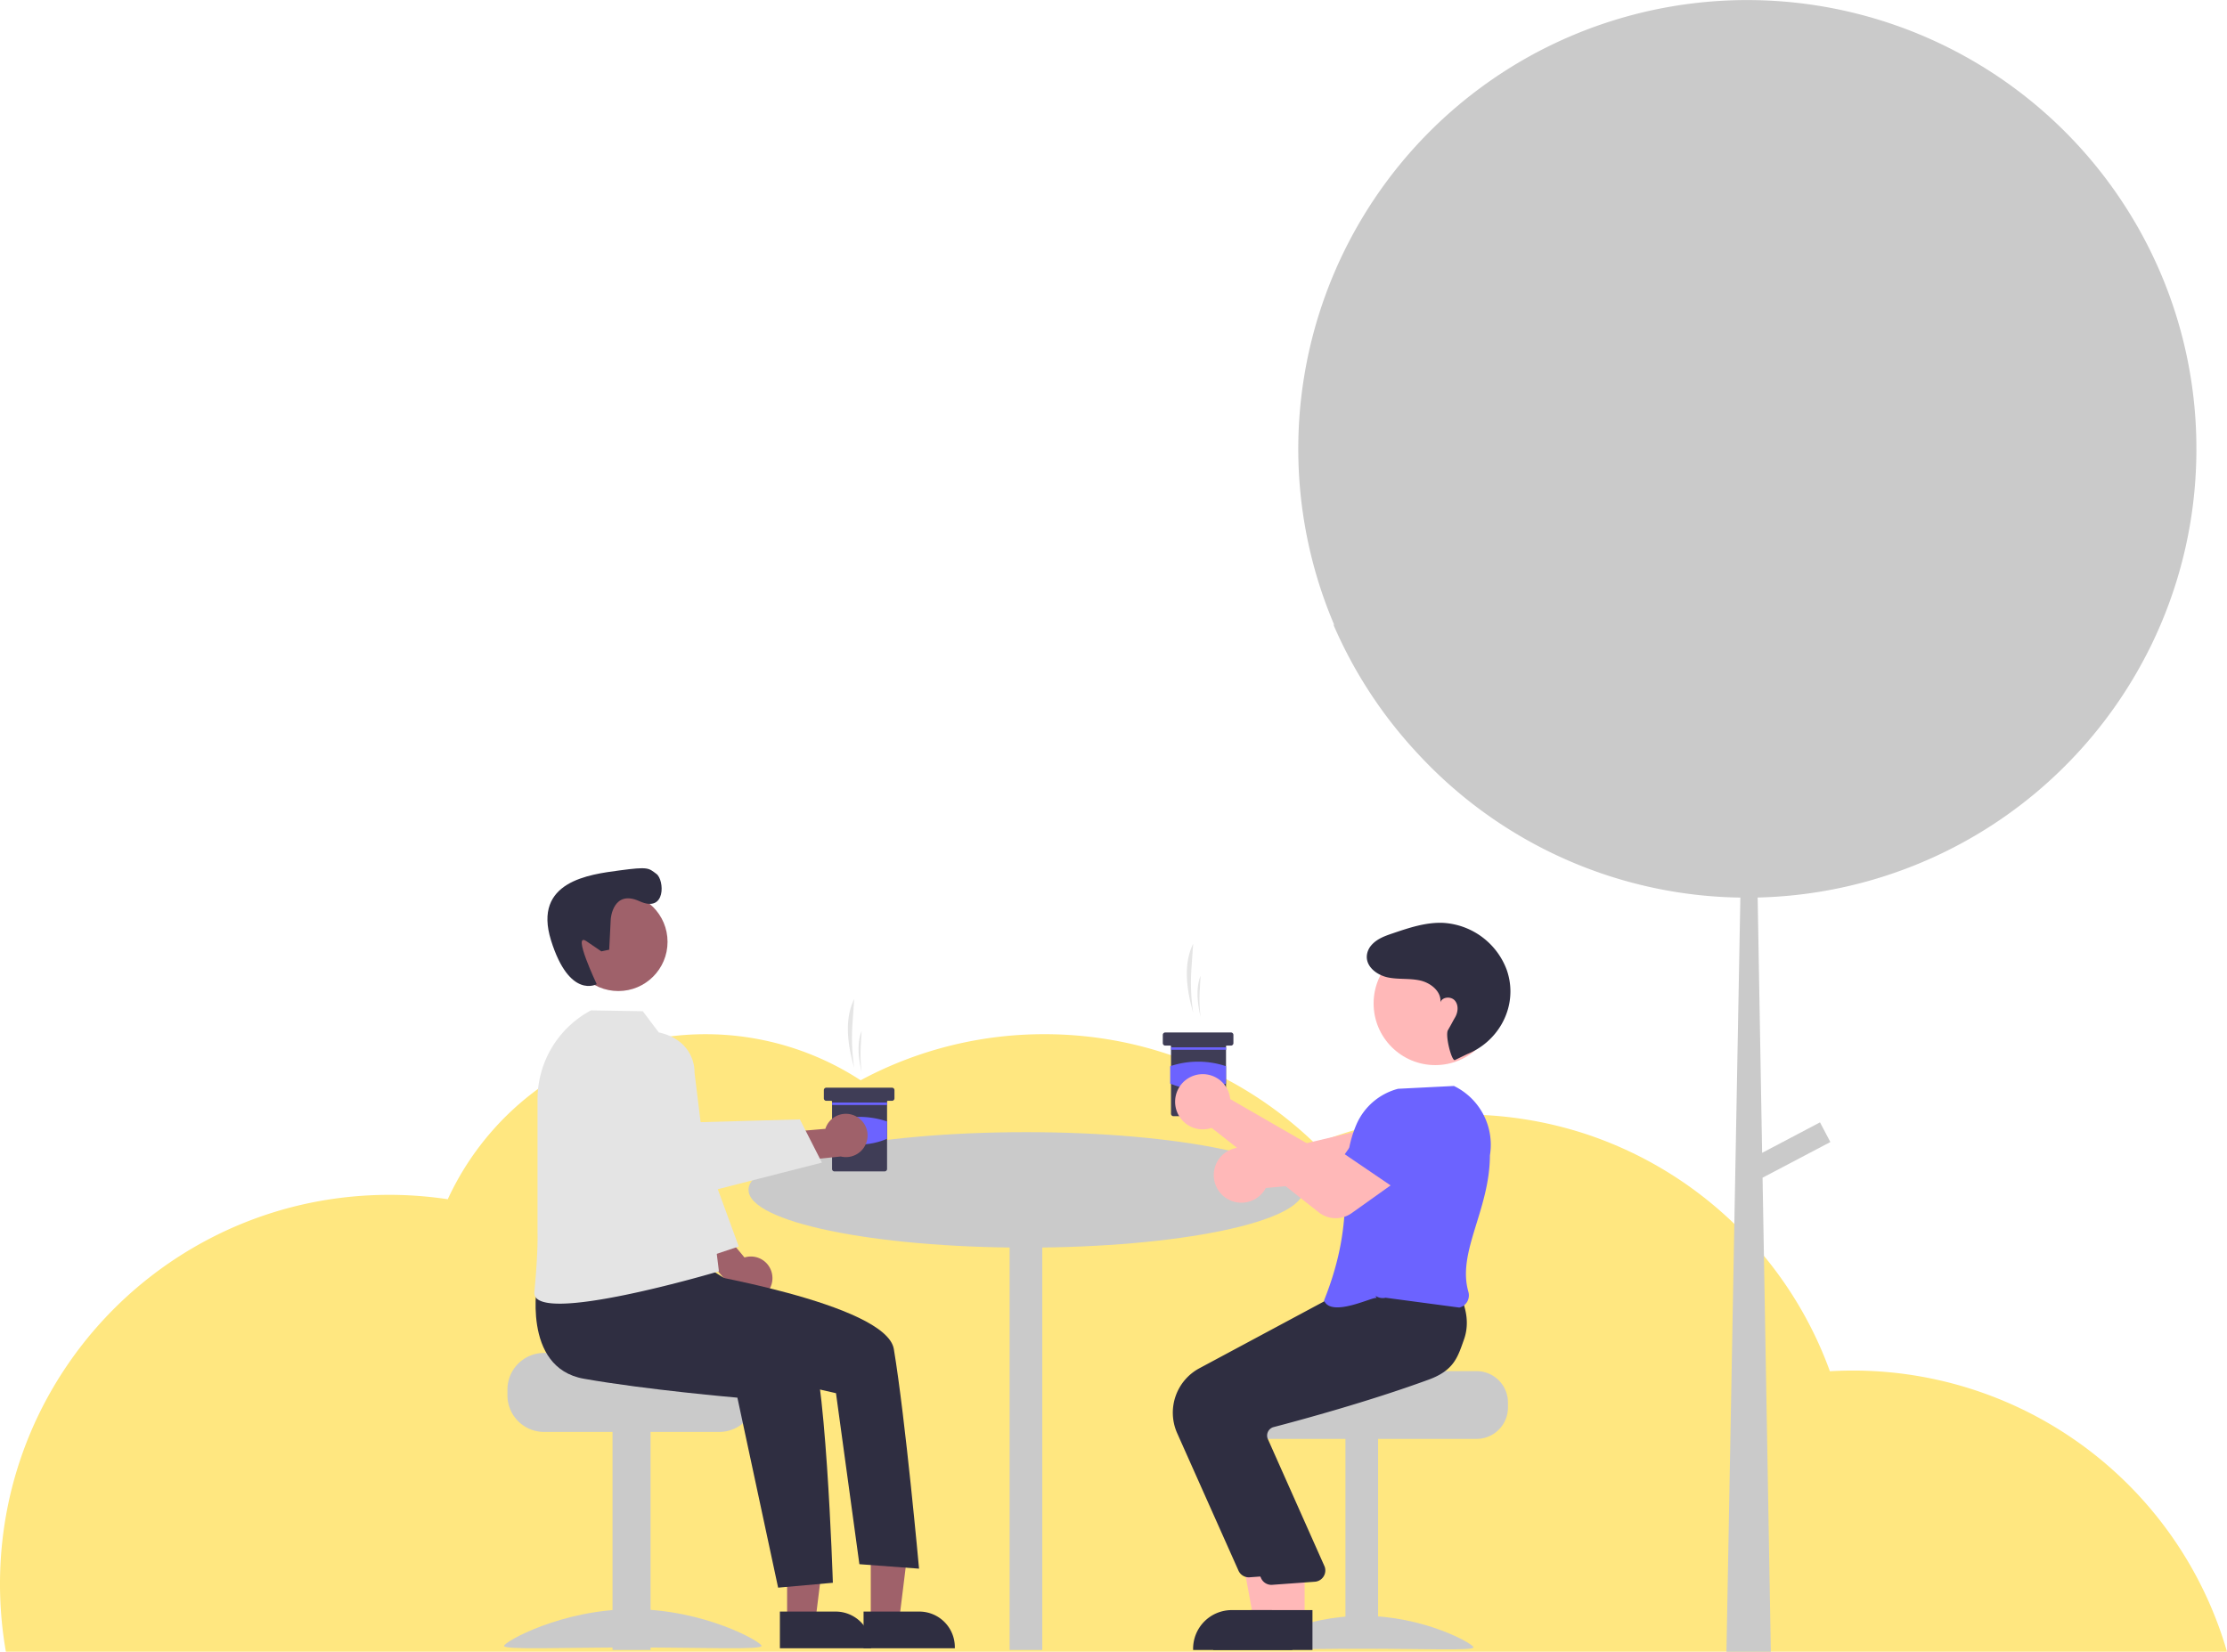 <svg xmlns="http://www.w3.org/2000/svg" width="886.958" height="658.027" viewBox="0 0 886.958 658.027">
  <g id="Grupo_2" data-name="Grupo 2" transform="translate(-566.001 -134)">
    <path id="Sustracción_1" data-name="Sustracción 1" d="M962.958,246H78.344a156.606,156.606,0,0,1,.806-58.238,154.155,154.155,0,0,1,23.322-55.424,155.453,155.453,0,0,1,68.2-56.157,154.221,154.221,0,0,1,29.1-9.032,156.651,156.651,0,0,1,54.563-1.4A113.057,113.057,0,0,1,418.765,18.358,154.3,154.3,0,0,1,492,0a156.218,156.218,0,0,1,30.616,3.023A154.1,154.1,0,0,1,577.13,25.449a156.08,156.08,0,0,1,22.728,18.234,154.326,154.326,0,0,1,28.552-8.664,156.09,156.09,0,0,1,78.64,4.574,155.4,155.4,0,0,1,97.75,94.677c3.052-.179,6.148-.269,9.2-.269A155.1,155.1,0,0,1,962.958,246Z" transform="translate(490 546)" fill="#ffe780"/>
    <g id="undraw_Hang" transform="translate(655 134.027)">
      <path id="Trazado_1" data-name="Trazado 1" d="M992.886,299.752c0,3.934-.126,7.851-.378,11.722a178.03,178.03,0,0,1-16.663,64.546c-.078.173-.158.347-.236.5-.44.944-.9,1.873-1.369,2.8a179.012,179.012,0,0,1-156.093,99.21l1.778,101.713L842.976,568.1l4.123,7.837-27,14.209,3.132,179.413.157,9.441H805.715l.174-9.441,5.365-291.007A178.275,178.275,0,0,1,685.1,423.668c-1.133-1.165-2.234-2.36-3.335-3.557-.048-.047-.079-.095-.111-.126a178.929,178.929,0,0,1-32.588-50.416c.173.205.362.378.535.582a178.87,178.87,0,0,1,84.813-230.505c.613-.3,1.258-.6,1.872-.913a179.013,179.013,0,0,1,231.921,70.415c1.086,1.825,2.141,3.7,3.147,5.57a177.9,177.9,0,0,1,21.526,85.033Z" transform="translate(-207.114 -121)" fill="#cacaca"/>
      <ellipse id="Elipse_1" data-name="Elipse 1" cx="110.5" cy="23" rx="110.5" ry="23" transform="translate(209.114 451)" fill="#cacaca"/>
      <rect id="Rectángulo_1" data-name="Rectángulo 1" width="13" height="172" transform="translate(313.114 485.283)" fill="#cacaca"/>
      <path id="Trazado_4" data-name="Trazado 4" d="M602.715,584.118a11,11,0,0,1,15.874-4.191,10.6,10.6,0,0,1,1.163.9l47.724-11.3,3.519-11.68,19.038,3.125-3.891,19.619a11.149,11.149,0,0,1-9.906,8.891l-53.991,4.756a10.511,10.511,0,0,1-.544.933,11,11,0,0,1-16.248,2.363,10.708,10.708,0,0,1-.981-.927A11.036,11.036,0,0,1,602.715,584.118Z" transform="translate(-207.114 -121)" fill="#ffb8b8"/>
      <path id="Trazado_5" data-name="Trazado 5" d="M706.2,667.2H658.187c0,1.38-49.48,2.5-49.48,2.5a12.866,12.866,0,0,0-2.11,2,12.41,12.41,0,0,0-2.9,8v2a12.5,12.5,0,0,0,12.5,12.5h90a12.511,12.511,0,0,0,12.5-12.5v-2A12.517,12.517,0,0,0,706.2,667.2Z" transform="translate(-207.114 -121)" fill="#cacaca"/>
      <rect id="Rectángulo_2" data-name="Rectángulo 2" width="13" height="84" transform="translate(446.858 572.701)" fill="#cacaca"/>
      <path id="Trazado_6" data-name="Trazado 6" d="M616.973,777.244c0,1.4,19.7.543,44,.543s44,.861,44-.543-19.7-12.543-44-12.543S616.973,775.84,616.973,777.244Z" transform="translate(-207.114 -121)" fill="#cacaca"/>
      <path id="Trazado_7" data-name="Trazado 7" d="M422.594,645.4H410.335L404.5,613.6H422.6Z" fill="#ffb8b8"/>
      <path id="Trazado_8" data-name="Trazado 8" d="M632.835,778.283H593.3v-.5A15.386,15.386,0,0,1,608.691,762.4h24.145Z" transform="translate(-207.114 -121)" fill="#2f2e41"/>
      <path id="Trazado_9" data-name="Trazado 9" d="M611.372,746.681l-24.441-54.808a20.086,20.086,0,0,1,8.819-25.784l53.013-28.428,24.191-2.058,22.315-2.028.161.272c.206.348,5,8.635,1.76,17.722-2.46,6.893-8.859,12.276-19.019,16-23.714,8.7-51.109,16.127-61.786,18.918a3.451,3.451,0,0,0-2.211,1.76,3.5,3.5,0,0,0-.2,2.8l22.706,51.015a4.5,4.5,0,0,1-3.809,6.029l-16.967,1.235q-.216.021-.43.021a4.5,4.5,0,0,1-4.106-2.667Z" transform="translate(-207.114 -121)" fill="#2f2e41"/>
      <path id="Trazado_10" data-name="Trazado 10" d="M430.594,645.4H418.335L412.5,613.6H430.6Z" fill="#ffb8b8"/>
      <path id="Trazado_11" data-name="Trazado 11" d="M640.835,778.283H601.3v-.5A15.386,15.386,0,0,1,616.691,762.4h24.145Z" transform="translate(-207.114 -121)" fill="#2f2e41"/>
      <path id="Trazado_12" data-name="Trazado 12" d="M620.372,749.681l-24.441-54.808a20.086,20.086,0,0,1,8.819-25.784l53.013-28.428,24.191-2.058,17.478-1.516,0-.24c.206.348,5,8.635,1.76,17.722-2.46,6.893-3.859,12.276-14.019,16-23.714,8.7-51.109,16.127-61.786,18.918a3.451,3.451,0,0,0-2.211,1.76,3.5,3.5,0,0,0-.2,2.8l22.706,51.015a4.5,4.5,0,0,1-3.809,6.029l-16.967,1.235q-.216.021-.43.021a4.5,4.5,0,0,1-4.106-2.667Z" transform="translate(-207.114 -121)" fill="#2f2e41"/>
      <path id="Trazado_13" data-name="Trazado 13" d="M666.432,638.088c-1.172-.829-18,8-21,1,14-35,4.353-50.114,12.928-70.185a24.991,24.991,0,0,1,16.567-14.18l22.25-1.123.115.056a26.005,26.005,0,0,1,14.219,27.588c-.079,21.843-13.148,38.5-8.579,54.346a5.122,5.122,0,0,1-.484,3.983,4.884,4.884,0,0,1-3.116,2.309l-29.378-3.919a4.964,4.964,0,0,1-4.017-.777Z" transform="translate(-207.114 -121)" fill="#6c63ff"/>
      <circle id="Elipse_2" data-name="Elipse 2" cx="24.561" cy="24.561" r="24.561" transform="translate(458.076 375.168)" fill="#ffb8b8"/>
      <path id="Trazado_14" data-name="Trazado 14" d="M697.575,543.273c-1.3.571-3.977-9.827-2.78-11.907,1.78-3.093,1.675-3.071,2.857-5.117s1.446-4.847-.084-6.648-5.072-1.562-5.77.7c.449-4.288-3.792-7.735-7.993-8.7s-8.632-.367-12.857-1.229c-4.9-1-10-5.11-8.047-10.5a7.592,7.592,0,0,1,1.481-2.434c2.26-2.541,5.421-3.626,8.512-4.675,6.43-2.182,13.036-4.392,19.822-4.151a28.8,28.8,0,0,1,25.446,18.609,26.149,26.149,0,0,1,1.083,4.025c2.329,12.524-4.944,24.878-16.756,29.647Z" transform="translate(-207.114 -121)" fill="#2f2e41"/>
      <path id="Trazado_15" data-name="Trazado 15" d="M334.782,659.959h37.53c0,1.608,41.026,2.913,41.026,2.913A14.986,14.986,0,0,1,415.8,665.2a14.462,14.462,0,0,1,3.38,9.322v2.331a14.571,14.571,0,0,1-14.566,14.566H334.782a14.579,14.579,0,0,1-14.566-14.566v-2.331a14.586,14.586,0,0,1,14.566-14.566Z" transform="translate(-207.114 -121)" fill="#cacaca"/>
      <path id="Trazado_40" data-name="Trazado 40" d="M0,0H15.149V87.439H0Z" transform="translate(154.96 569.843)" fill="#cacaca"/>
      <path id="Trazado_16" data-name="Trazado 16" d="M421.426,776.663c0,1.637-22.956.633-51.273.633s-51.273,1-51.273-.633,22.956-14.617,51.273-14.617S421.426,775.027,421.426,776.663Z" transform="translate(-207.114 -121)" fill="#cacaca"/>
      <path id="Trazado_17" data-name="Trazado 17" d="M224.488,645.672h11.274l5.364-43.487h-16.64Z" fill="#9f616a"/>
      <path id="Trazado_18" data-name="Trazado 18" d="M428.727,762.991h22.2a14.15,14.15,0,0,1,14.15,14.149v.461H428.728Z" transform="translate(-207.114 -121)" fill="#2f2e41"/>
      <path id="Trazado_19" data-name="Trazado 19" d="M257.81,645.672h11.275l5.363-43.487h-16.64Z" fill="#9f616a"/>
      <path id="Trazado_20" data-name="Trazado 20" d="M462.049,762.991h22.2a14.15,14.15,0,0,1,14.15,14.149v.461H462.05Z" transform="translate(-207.114 -121)" fill="#2f2e41"/>
      <path id="Trazado_21" data-name="Trazado 21" d="M425.685,629.041a8.572,8.572,0,0,0-11.054-7.112l-12.548-15.042-11,5.4L409.1,633.276a8.618,8.618,0,0,0,16.584-4.236Z" transform="translate(-207.114 -121)" fill="#9f616a"/>
      <path id="Trazado_22" data-name="Trazado 22" d="M176.375,418.822l7.36,3.021,1.782,20.791,19.713,53.914-16.743,5.573-18.6-36.165Z" fill="#e4e4e4"/>
      <circle id="Elipse_3" data-name="Elipse 3" cx="19.603" cy="19.603" r="19.603" transform="translate(137.66 355.581)" fill="#9f616a"/>
      <path id="Trazado_23" data-name="Trazado 23" d="M361.362,487.062s.86-11.909,11.473-7.053,9.92-8.528,6.713-10.893-3.106-2.95-14.835-1.368-34.5,4.263-27.139,27.848,18.207,17.445,18.207,17.445-10.028-21.151-4.1-17.107l5.93,4.043,3.13-.663Z" transform="translate(-207.114 -121)" fill="#2f2e41"/>
      <path id="Trazado_24" data-name="Trazado 24" d="M332.2,631.023s-6.577,34.78,18.448,39.209,61.151,7.542,61.151,7.542l16.223,75.689,21.8-1.946s-2.9-91.113-10.027-98.241-41.022-27.989-41.022-27.989Z" transform="translate(-207.114 -121)" fill="#2f2e41"/>
      <path id="Trazado_25" data-name="Trazado 25" d="M381.082,616.447l10.945,10.98s79.03,12.73,82.079,30.983c4.6,27.558,10.04,87.486,10.04,87.486l-23.761-1.782-9.318-68.121-38.018-8.648L369.8,643.772Z" transform="translate(-207.114 -121)" fill="#2f2e41"/>
      <path id="Trazado_26" data-name="Trazado 26" d="M380.473,532.248l-6.358-8.429-20.617-.337h0A40.164,40.164,0,0,0,332.2,558.937v53.336s.293,7.1-1.259,23.4c-1.339,14.063,73.5-8.241,73.5-8.241l-9.715-79.151S395.511,535.668,380.473,532.248Z" transform="translate(-207.114 -121)" fill="#e4e4e4"/>
      <path id="Trazado_28" data-name="Trazado 28" d="M593.327,524.435h0a81.638,81.638,0,0,1-.685-17.7l.685-9.775h0c-3.775,7.511-2.922,17.4,0,27.471Z" transform="translate(-207.114 -121)" fill="#e5e5e5"/>
      <path id="Trazado_29" data-name="Trazado 29" d="M596.271,526.07h0a60,60,0,0,1-.33-10.533l.33-5.818h0C594.455,514.189,594.865,520.073,596.271,526.07Z" transform="translate(-207.114 -121)" fill="#e5e5e5"/>
      <path id="Trazado_30" data-name="Trazado 30" d="M609.354,533.265v3.27a.986.986,0,0,1-.981.981h-1.635a.326.326,0,0,0-.327.327V564.66a.986.986,0,0,1-.981.981H585.48a.982.982,0,0,1-.981-.981V537.844a.328.328,0,0,0-.327-.327H582.21a.982.982,0,0,1-.981-.981v-3.27a.98.98,0,0,1,.981-.981h26.163A.984.984,0,0,1,609.354,533.265Z" transform="translate(-207.114 -121)" fill="#3f3d56"/>
      <rect id="Rectángulo_4" data-name="Rectángulo 4" width="21.911" height="0.981" transform="translate(377.414 417.204)" fill="#6c63ff"/>
      <path id="Trazado_31" data-name="Trazado 31" d="M606.41,552.641a28.159,28.159,0,0,1-22.238,0v-6.912a34.924,34.924,0,0,1,22.238,0Z" transform="translate(-207.114 -121)" fill="#6c63ff"/>
      <path id="Trazado_32" data-name="Trazado 32" d="M458.327,546.435h0a81.636,81.636,0,0,1-.685-17.7l.685-9.775h0c-3.775,7.511-2.922,17.4,0,27.471Z" transform="translate(-207.114 -121)" fill="#e5e5e5"/>
      <path id="Trazado_33" data-name="Trazado 33" d="M461.271,548.07h0a60.01,60.01,0,0,1-.33-10.533l.33-5.818h0C459.455,536.189,459.865,542.073,461.271,548.07Z" transform="translate(-207.114 -121)" fill="#e5e5e5"/>
      <path id="Trazado_34" data-name="Trazado 34" d="M474.354,555.265v3.27a.986.986,0,0,1-.981.981h-1.635a.326.326,0,0,0-.327.327V586.66a.986.986,0,0,1-.981.981H450.48a.982.982,0,0,1-.981-.981V559.844a.328.328,0,0,0-.327-.327H447.21a.982.982,0,0,1-.981-.981v-3.27a.98.98,0,0,1,.981-.981h26.163a.984.984,0,0,1,.982.981Z" transform="translate(-207.114 -121)" fill="#3f3d56"/>
      <rect id="Rectángulo_5" data-name="Rectángulo 5" width="21.911" height="0.981" transform="translate(242.414 439.204)" fill="#6c63ff"/>
      <path id="Trazado_35" data-name="Trazado 35" d="M471.41,574.641a28.16,28.16,0,0,1-22.238,0v-6.912a34.924,34.924,0,0,1,22.238,0Z" transform="translate(-207.114 -121)" fill="#6c63ff"/>
      <path id="Trazado_36" data-name="Trazado 36" d="M643.36,603.959l-42.674-33.666a10.513,10.513,0,0,1-1.036.306,11.027,11.027,0,0,1-8.818-1.691,11,11,0,1,1,17.009-11.534,10.573,10.573,0,0,1,.229,1.452l42.482,24.508,10.572-6.086,11.711,15.332-16.414,11.7a10.942,10.942,0,0,1-13.06-.319Z" transform="translate(-207.114 -121)" fill="#ffb8b8"/>
      <path id="Trazado_37" data-name="Trazado 37" d="M678.041,597.353,653.692,580.8l11.443-16.207a11.168,11.168,0,0,1,13.929-3.64h0a11.168,11.168,0,0,1,5.894,13.283Z" transform="translate(-207.114 -121)" fill="#6c63ff"/>
      <path id="Trazado_38" data-name="Trazado 38" d="M458.991,565.67a8.572,8.572,0,0,0-12.154,5l-19.515,1.7-1.861,12.11,27.525-2.784a8.618,8.618,0,0,0,6-16.029Z" transform="translate(-207.114 -121)" fill="#9f616a"/>
      <path id="Trazado_39" data-name="Trazado 39" d="M342.421,547.907l-5.52,4.118s-3.063,7.412,2.939,17.252,44.04,30.583,44.04,30.583l61.584-15.727-8.775-17.217-44.874,1.255S366.441,536.541,342.421,547.907Z" transform="translate(-207.114 -121)" fill="#e4e4e4"/>
    </g>
  </g>
</svg>
